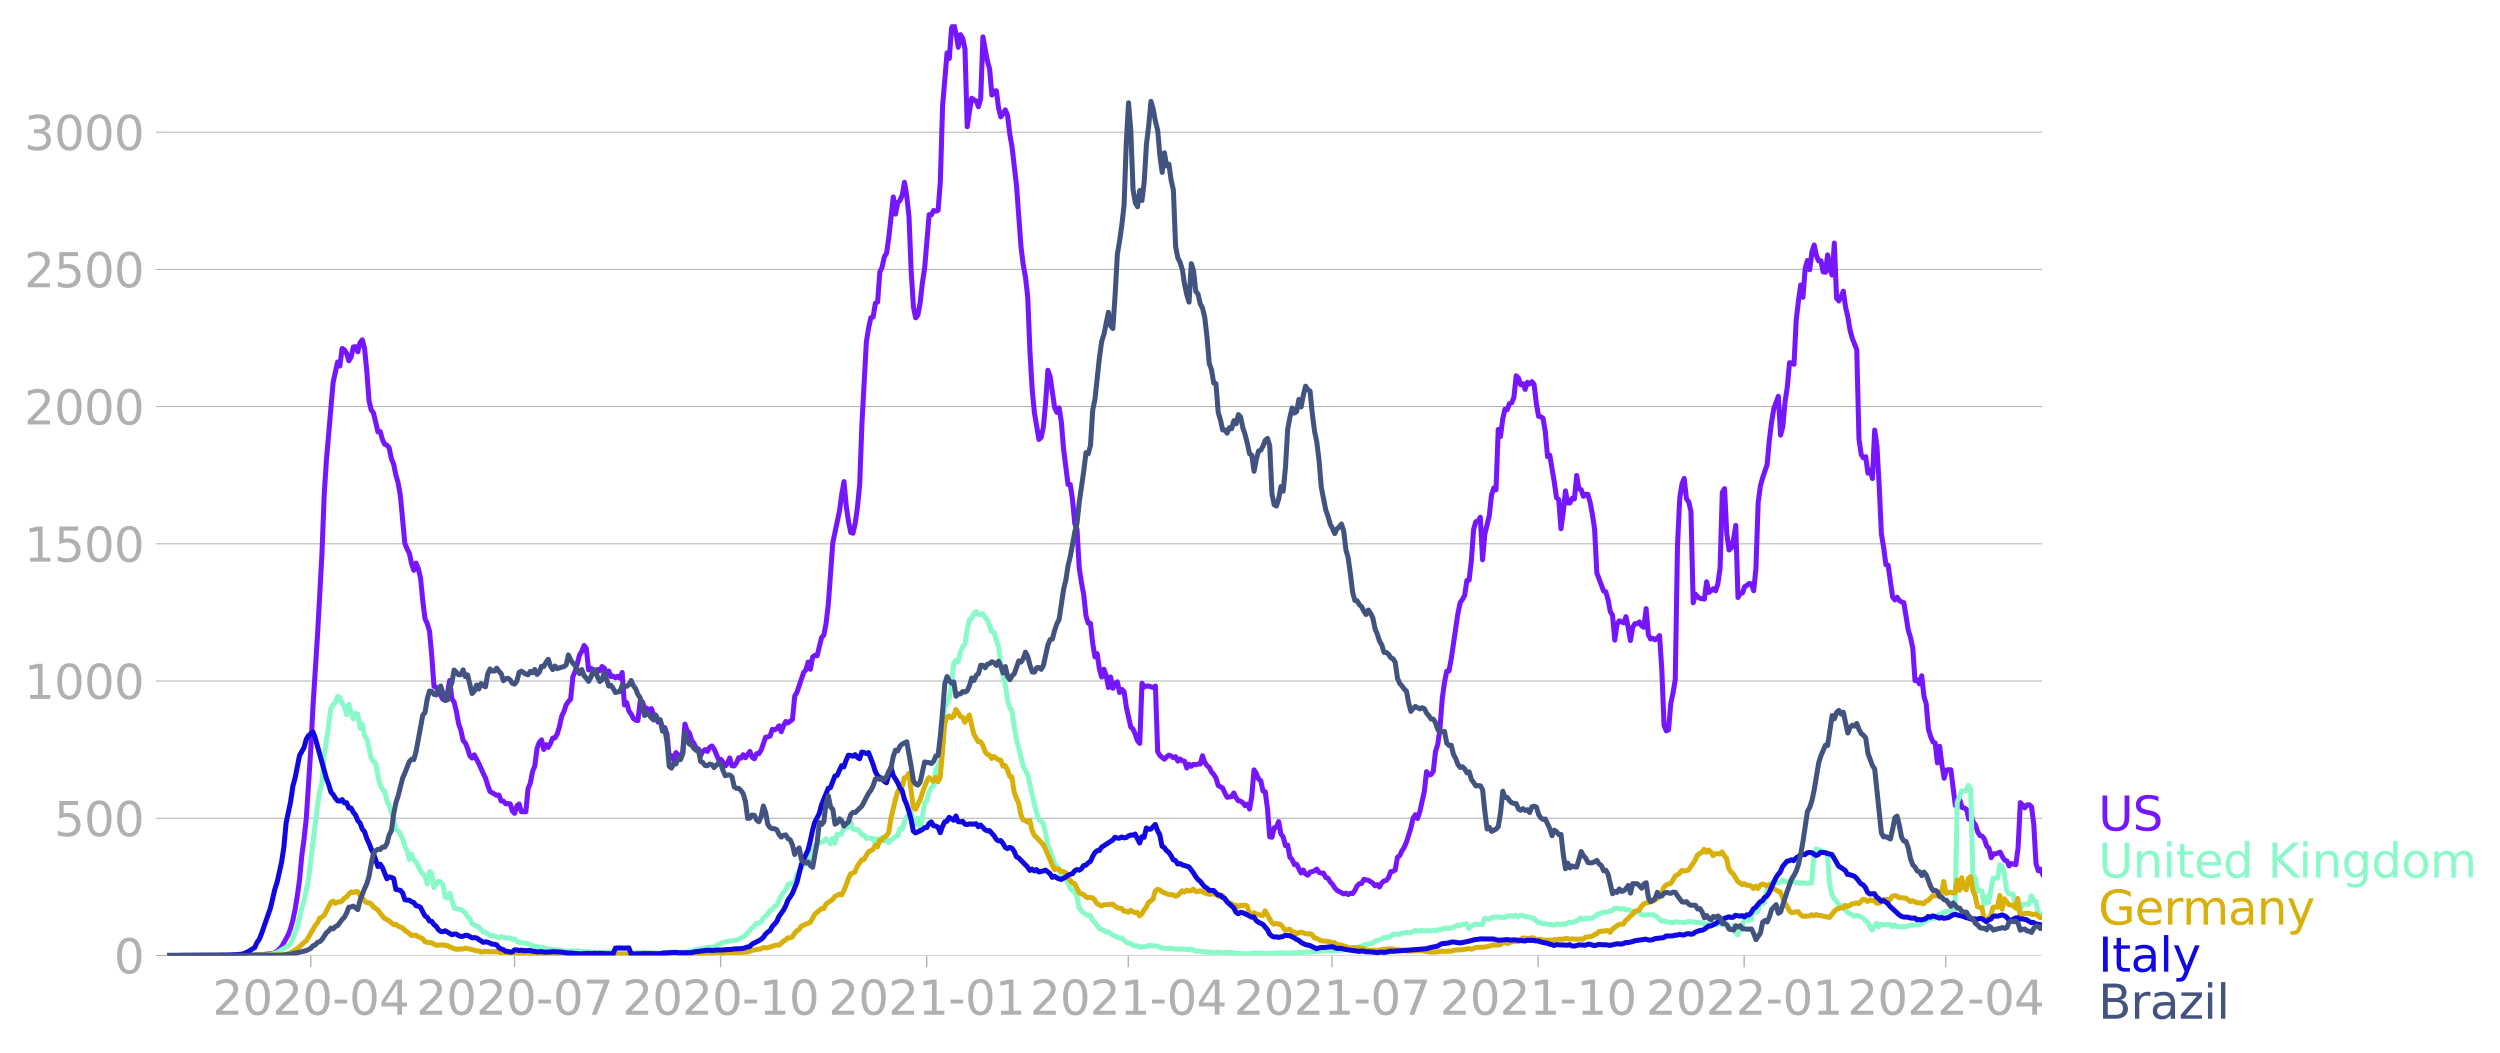 <svg xmlns:xlink="http://www.w3.org/1999/xlink" width="992.186" height="417.786" viewBox="0 0 744.14 313.34" xmlns="http://www.w3.org/2000/svg"><defs><style>*{stroke-linejoin:round;stroke-linecap:butt}</style></defs><g id="figure_1"><path d="M0 313.34h744.14V0H0v313.34z" style="fill:none" id="patch_1"/><g id="axes_1"><path d="M49.83 284.4h558V7.2h-558v277.2z" style="fill:none" id="patch_2"/><g id="matplotlib.axis_1"><g id="xtick_1"><g id="line2d_1"><defs><path id="m8c38b8376d" d="M0 0v3.5" style="stroke:#b0b0b0;stroke-width:.4"/></defs><use xlink:href="#m8c38b8376d" x="92.497" y="284.4" style="fill:#b0b0b0;stroke:#b0b0b0;stroke-width:.4"/></g><g style="fill:#b0b0b0" transform="matrix(.14 0 0 -.14 63.249 302.038)" id="text_1"><defs><path id="DejaVuSans-32" d="M1228 531h2203V0H469v531q359 372 979 998 621 627 780 809 303 340 423 576 121 236 121 464 0 372-261 606-261 235-680 235-297 0-627-103-329-103-704-313v638q381 153 712 231 332 78 607 78 725 0 1156-363 431-362 431-968 0-288-108-546-107-257-392-607-78-91-497-524-418-433-1181-1211z" transform="scale(.016)"/><path id="DejaVuSans-30" d="M2034 4250q-487 0-733-480-245-479-245-1442 0-959 245-1439 246-480 733-480 491 0 736 480 246 480 246 1439 0 963-246 1442-245 480-736 480zm0 500q785 0 1199-621 414-620 414-1801 0-1178-414-1799Q2819-91 2034-91q-784 0-1198 620-414 621-414 1799 0 1181 414 1801 414 621 1198 621z" transform="scale(.016)"/><path id="DejaVuSans-2d" d="M313 2009h1684v-512H313v512z" transform="scale(.016)"/><path id="DejaVuSans-34" d="M2419 4116 825 1625h1594v2491zm-166 550h794V1625h666v-525h-666V0h-628v1100H313v609l1940 2957z" transform="scale(.016)"/></defs><use xlink:href="#DejaVuSans-32"/><use xlink:href="#DejaVuSans-30" x="63.623"/><use xlink:href="#DejaVuSans-32" x="127.246"/><use xlink:href="#DejaVuSans-30" x="190.869"/><use xlink:href="#DejaVuSans-2d" x="254.492"/><use xlink:href="#DejaVuSans-30" x="290.576"/><use xlink:href="#DejaVuSans-34" x="354.199"/></g></g><g id="xtick_2"><use xlink:href="#m8c38b8376d" x="153.163" y="284.4" style="fill:#b0b0b0;stroke:#b0b0b0;stroke-width:.4" id="line2d_2"/><g style="fill:#b0b0b0" transform="matrix(.14 0 0 -.14 123.915 302.038)" id="text_2"><defs><path id="DejaVuSans-37" d="M525 4666h3000v-269L1831 0h-659l1594 4134H525v532z" transform="scale(.016)"/></defs><use xlink:href="#DejaVuSans-32"/><use xlink:href="#DejaVuSans-30" x="63.623"/><use xlink:href="#DejaVuSans-32" x="127.246"/><use xlink:href="#DejaVuSans-30" x="190.869"/><use xlink:href="#DejaVuSans-2d" x="254.492"/><use xlink:href="#DejaVuSans-30" x="290.576"/><use xlink:href="#DejaVuSans-37" x="354.199"/></g></g><g id="xtick_3"><use xlink:href="#m8c38b8376d" x="214.497" y="284.4" style="fill:#b0b0b0;stroke:#b0b0b0;stroke-width:.4" id="line2d_3"/><g style="fill:#b0b0b0" transform="matrix(.14 0 0 -.14 185.249 302.038)" id="text_3"><defs><path id="DejaVuSans-31" d="M794 531h1031v3560L703 3866v575l1116 225h631V531h1031V0H794v531z" transform="scale(.016)"/></defs><use xlink:href="#DejaVuSans-32"/><use xlink:href="#DejaVuSans-30" x="63.623"/><use xlink:href="#DejaVuSans-32" x="127.246"/><use xlink:href="#DejaVuSans-30" x="190.869"/><use xlink:href="#DejaVuSans-2d" x="254.492"/><use xlink:href="#DejaVuSans-31" x="290.576"/><use xlink:href="#DejaVuSans-30" x="354.199"/></g></g><g id="xtick_4"><use xlink:href="#m8c38b8376d" x="275.83" y="284.4" style="fill:#b0b0b0;stroke:#b0b0b0;stroke-width:.4" id="line2d_4"/><g style="fill:#b0b0b0" transform="matrix(.14 0 0 -.14 246.582 302.038)" id="text_4"><use xlink:href="#DejaVuSans-32"/><use xlink:href="#DejaVuSans-30" x="63.623"/><use xlink:href="#DejaVuSans-32" x="127.246"/><use xlink:href="#DejaVuSans-31" x="190.869"/><use xlink:href="#DejaVuSans-2d" x="254.492"/><use xlink:href="#DejaVuSans-30" x="290.576"/><use xlink:href="#DejaVuSans-31" x="354.199"/></g></g><g id="xtick_5"><use xlink:href="#m8c38b8376d" x="335.83" y="284.4" style="fill:#b0b0b0;stroke:#b0b0b0;stroke-width:.4" id="line2d_5"/><g style="fill:#b0b0b0" transform="matrix(.14 0 0 -.14 306.582 302.038)" id="text_5"><use xlink:href="#DejaVuSans-32"/><use xlink:href="#DejaVuSans-30" x="63.623"/><use xlink:href="#DejaVuSans-32" x="127.246"/><use xlink:href="#DejaVuSans-31" x="190.869"/><use xlink:href="#DejaVuSans-2d" x="254.492"/><use xlink:href="#DejaVuSans-30" x="290.576"/><use xlink:href="#DejaVuSans-34" x="354.199"/></g></g><g id="xtick_6"><use xlink:href="#m8c38b8376d" x="396.497" y="284.4" style="fill:#b0b0b0;stroke:#b0b0b0;stroke-width:.4" id="line2d_6"/><g style="fill:#b0b0b0" transform="matrix(.14 0 0 -.14 367.249 302.038)" id="text_6"><use xlink:href="#DejaVuSans-32"/><use xlink:href="#DejaVuSans-30" x="63.623"/><use xlink:href="#DejaVuSans-32" x="127.246"/><use xlink:href="#DejaVuSans-31" x="190.869"/><use xlink:href="#DejaVuSans-2d" x="254.492"/><use xlink:href="#DejaVuSans-30" x="290.576"/><use xlink:href="#DejaVuSans-37" x="354.199"/></g></g><g id="xtick_7"><use xlink:href="#m8c38b8376d" x="457.83" y="284.4" style="fill:#b0b0b0;stroke:#b0b0b0;stroke-width:.4" id="line2d_7"/><g style="fill:#b0b0b0" transform="matrix(.14 0 0 -.14 428.582 302.038)" id="text_7"><use xlink:href="#DejaVuSans-32"/><use xlink:href="#DejaVuSans-30" x="63.623"/><use xlink:href="#DejaVuSans-32" x="127.246"/><use xlink:href="#DejaVuSans-31" x="190.869"/><use xlink:href="#DejaVuSans-2d" x="254.492"/><use xlink:href="#DejaVuSans-31" x="290.576"/><use xlink:href="#DejaVuSans-30" x="354.199"/></g></g><g id="xtick_8"><use xlink:href="#m8c38b8376d" x="519.163" y="284.4" style="fill:#b0b0b0;stroke:#b0b0b0;stroke-width:.4" id="line2d_8"/><g style="fill:#b0b0b0" transform="matrix(.14 0 0 -.14 489.915 302.038)" id="text_8"><use xlink:href="#DejaVuSans-32"/><use xlink:href="#DejaVuSans-30" x="63.623"/><use xlink:href="#DejaVuSans-32" x="127.246"/><use xlink:href="#DejaVuSans-32" x="190.869"/><use xlink:href="#DejaVuSans-2d" x="254.492"/><use xlink:href="#DejaVuSans-30" x="290.576"/><use xlink:href="#DejaVuSans-31" x="354.199"/></g></g><g id="xtick_9"><use xlink:href="#m8c38b8376d" x="579.163" y="284.4" style="fill:#b0b0b0;stroke:#b0b0b0;stroke-width:.4" id="line2d_9"/><g style="fill:#b0b0b0" transform="matrix(.14 0 0 -.14 549.915 302.038)" id="text_9"><use xlink:href="#DejaVuSans-32"/><use xlink:href="#DejaVuSans-30" x="63.623"/><use xlink:href="#DejaVuSans-32" x="127.246"/><use xlink:href="#DejaVuSans-32" x="190.869"/><use xlink:href="#DejaVuSans-2d" x="254.492"/><use xlink:href="#DejaVuSans-30" x="290.576"/><use xlink:href="#DejaVuSans-34" x="354.199"/></g></g></g><g id="matplotlib.axis_2"><g id="ytick_1"><path d="M49.83 284.4h558" clip-path="url(#p2f8b27cb09)" style="fill:none;stroke:#b0b0b0;stroke-width:.3;stroke-linecap:square" id="line2d_10"/><g id="line2d_11"><defs><path id="maeb8457301" d="M0 0h-3.5" style="stroke:#b0b0b0;stroke-width:.3"/></defs><use xlink:href="#maeb8457301" x="49.83" y="284.4" style="fill:#b0b0b0;stroke:#b0b0b0;stroke-width:.3"/></g><use xlink:href="#DejaVuSans-30" style="fill:#b0b0b0" transform="matrix(.14 0 0 -.14 33.922 289.719)" id="text_10"/></g><g id="ytick_2"><path d="M49.83 243.556h558" clip-path="url(#p2f8b27cb09)" style="fill:none;stroke:#b0b0b0;stroke-width:.3;stroke-linecap:square" id="line2d_12"/><use xlink:href="#maeb8457301" x="49.83" y="243.556" style="fill:#b0b0b0;stroke:#b0b0b0;stroke-width:.3" id="line2d_13"/><g style="fill:#b0b0b0" transform="matrix(.14 0 0 -.14 16.108 248.875)" id="text_11"><defs><path id="DejaVuSans-35" d="M691 4666h2478v-532H1269V2991q137 47 274 70 138 23 276 23 781 0 1237-428 457-428 457-1159 0-753-469-1171Q2575-91 1722-91q-294 0-599 50Q819 9 494 109v635q281-153 581-228t634-75q541 0 856 284 316 284 316 772 0 487-316 771-315 285-856 285-253 0-505-56-251-56-513-175v2344z" transform="scale(.016)"/></defs><use xlink:href="#DejaVuSans-35"/><use xlink:href="#DejaVuSans-30" x="63.623"/><use xlink:href="#DejaVuSans-30" x="127.246"/></g></g><g id="ytick_3"><path d="M49.83 202.713h558" clip-path="url(#p2f8b27cb09)" style="fill:none;stroke:#b0b0b0;stroke-width:.3;stroke-linecap:square" id="line2d_14"/><use xlink:href="#maeb8457301" x="49.83" y="202.713" style="fill:#b0b0b0;stroke:#b0b0b0;stroke-width:.3" id="line2d_15"/><g style="fill:#b0b0b0" transform="matrix(.14 0 0 -.14 7.2 208.032)" id="text_12"><use xlink:href="#DejaVuSans-31"/><use xlink:href="#DejaVuSans-30" x="63.623"/><use xlink:href="#DejaVuSans-30" x="127.246"/><use xlink:href="#DejaVuSans-30" x="190.869"/></g></g><g id="ytick_4"><path d="M49.83 161.87h558" clip-path="url(#p2f8b27cb09)" style="fill:none;stroke:#b0b0b0;stroke-width:.3;stroke-linecap:square" id="line2d_16"/><use xlink:href="#maeb8457301" x="49.83" y="161.869" style="fill:#b0b0b0;stroke:#b0b0b0;stroke-width:.3" id="line2d_17"/><g style="fill:#b0b0b0" transform="matrix(.14 0 0 -.14 7.2 167.188)" id="text_13"><use xlink:href="#DejaVuSans-31"/><use xlink:href="#DejaVuSans-35" x="63.623"/><use xlink:href="#DejaVuSans-30" x="127.246"/><use xlink:href="#DejaVuSans-30" x="190.869"/></g></g><g id="ytick_5"><path d="M49.83 121.025h558" clip-path="url(#p2f8b27cb09)" style="fill:none;stroke:#b0b0b0;stroke-width:.3;stroke-linecap:square" id="line2d_18"/><use xlink:href="#maeb8457301" x="49.83" y="121.025" style="fill:#b0b0b0;stroke:#b0b0b0;stroke-width:.3" id="line2d_19"/><g style="fill:#b0b0b0" transform="matrix(.14 0 0 -.14 7.2 126.344)" id="text_14"><use xlink:href="#DejaVuSans-32"/><use xlink:href="#DejaVuSans-30" x="63.623"/><use xlink:href="#DejaVuSans-30" x="127.246"/><use xlink:href="#DejaVuSans-30" x="190.869"/></g></g><g id="ytick_6"><path d="M49.83 80.182h558" clip-path="url(#p2f8b27cb09)" style="fill:none;stroke:#b0b0b0;stroke-width:.3;stroke-linecap:square" id="line2d_20"/><use xlink:href="#maeb8457301" x="49.83" y="80.182" style="fill:#b0b0b0;stroke:#b0b0b0;stroke-width:.3" id="line2d_21"/><g style="fill:#b0b0b0" transform="matrix(.14 0 0 -.14 7.2 85.5)" id="text_15"><use xlink:href="#DejaVuSans-32"/><use xlink:href="#DejaVuSans-35" x="63.623"/><use xlink:href="#DejaVuSans-30" x="127.246"/><use xlink:href="#DejaVuSans-30" x="190.869"/></g></g><g id="ytick_7"><path d="M49.83 39.338h558" clip-path="url(#p2f8b27cb09)" style="fill:none;stroke:#b0b0b0;stroke-width:.3;stroke-linecap:square" id="line2d_22"/><use xlink:href="#maeb8457301" x="49.83" y="39.338" style="fill:#b0b0b0;stroke:#b0b0b0;stroke-width:.3" id="line2d_23"/><g style="fill:#b0b0b0" transform="matrix(.14 0 0 -.14 7.2 44.657)" id="text_16"><defs><path id="DejaVuSans-33" d="M2597 2516q453-97 707-404 255-306 255-756 0-690-475-1069Q2609-91 1734-91q-293 0-604 58T488 141v609q262-153 574-231 313-78 654-78 593 0 904 234t311 681q0 413-289 645-289 233-804 233h-544v519h569q465 0 712 186t247 536q0 359-255 551-254 193-729 193-260 0-557-57-297-56-653-174v562q360 100 674 150t592 50q719 0 1137-327 419-326 419-882 0-388-222-655t-631-370z" transform="scale(.016)"/></defs><use xlink:href="#DejaVuSans-33"/><use xlink:href="#DejaVuSans-30" x="63.623"/><use xlink:href="#DejaVuSans-30" x="127.246"/><use xlink:href="#DejaVuSans-30" x="190.869"/></g></g></g><path d="m49.83 284.4 23.333-.082 3.334-.151 1.333-.012 1.333-.117 2-.21 1.334-.665 1.333-1.365 2-3.618.667-1.867.666-2.404.667-3.186.667-4.026.666-4.854.667-7.119.667-4.983.666-6.068 1.334-20.48.666-13 1.334-20.865 1.333-24.46.667-17.47.666-10.479 2-23.14 1.334-6.022.666 1.202.667-5.228.667.362.666 1.073.667 2.218.667-1.062.666-3.034.667-.105.667 1.528.666-2.695.667-.864.667 2.474.666 6.698.667 8.928.667 2.777.666.875 1.334 5.648.666-.105.667 2.37.667 1.423.666.268.667.817.667 3.221.666 1.599.667 3.232.667 2.37.666 3.768 1.334 14.226.666 1.657.667 1.237.667 3.139.666 1.984.667-2.16.667 1.681.666 2.708.667 6.826.667 5.38.666 1.435.667 2.206.667 7.27.666 9.196.667.28 2 3.594.667.233.666-2.065.667-3.781.667 5.461.666.98.667 2.766.667 3.665.666 1.925.667 3.058.667.735.666 1.622.667 2.194.667.676.666-.956 1.334 2.567 1.333 2.987.667 1.354.666 2.194.667 1.809 2 1.132.667-.082.666 1.774.667.046.667.794.666-.082.667.094.667 2.17.666.642.667-2.217.667-.549.666 2.276 1.334.035.666-6.874.667-1.645.667-3.466.666-1.645.667-5.24.667-1.774.666-.758.667 2.859.667-1.424.666.805.667-1.19.667-1.587.666-.058.667-1.132.667-2.218.666-3.057.667-1.435.667-2.008.666-.98.667-.677.667-6.745.666-1.505 1.334-4.936.666-1.086.667-1.727.667.876.666 6.395.667-.479.667.362.666 1.307.667-1.284.667.385.666-1.295.667.467.667 2.019.666-1.144.667 1.669.667-.164.666.514.667-.467.667.583.666-1.692.667 9.651.667-.7.666 2.486.667.933.667 1.284.666.537.667.128.667-5.531.666-.094.667 1.984.667-.012.666.724.667-.654.667 1.798 1.333 2.228.667-.28.666 1.868.667.058.667 1.902.666 7.025.667-.583.667 1.33.666-2.24.667.735.667.501.666-1.178.667-8.53.667 1.936.666.7.667 2.171.667.91.666 1.506.667.128.667 1.996.666-1.296.667-.478.667.548.666-1.19.667-.443.667.875 1.333 3.174.667-.07.666.875.667 1.109.667-.794.666-1.587.667 2.322.667.047.666-.922.667-1.54.667.163.666-1.038.667.91 1.333-1.89.667 1.715.667.467.666-1.518.667.012.667-1.038 1.333-3.851.667-.105.666-.257.667-1.996.667.152.666-.385.667-.817.667 1.739.666-1.762.667-1.272.667.408 1.333-1.027.667-6.908.666-1.167 2-5.928.667-.724.667-2.357.666 2.159.667-3.664.667-.467.666.116 1.334-5.45.666-.711.667-3.466.667-5.718 1.333-18.321 2-9.453.667-5.018.666-3.71.667 7.281.667 4.54.666 3.337.667.21.667-2.882.666-4.855.667-6.803.667-18.041 1.333-24.46.667-4.154.666-2.93.667-.244.667-4.096.666-.339.667-8.915.667-1.46.666-3.092.667-1.073.667-4.738 1.333-12.008.667 5.111.666-3.454.667-.607.667-1.657.666-3.746.667 4.015.667 6.138.666 16.536.667 10.479.667 3.174.666-.863.667-3.711.667-5.929.666-4.306 1.334-15.917.666.07.667-1.295.667.198.666-.268.667-8.53.667-22.477 1.333-15.847.667 1.692.666-9.067.667-1.167.667 2.812.666 4.073.667-3.77.667 1.156.666 3.15.667 23.107.667-4.645.666-3.84.667.48.667.314.666 1.716.667-2.334.667-18.426 1.333 7.188.667 2.392.666 7.726.667-1.214.667-.047.666 5.193.667 2.544.667-.91.666-1.167.667 1.622.667 5.602.666 3.839 1.334 11.494 1.333 18.193.667 5.415.666 3.63.667 5.857.667 16.396.666 11.32.667 6.873 1.333 7.866.667-.63.667-3.023.666-7.457.667-9.487.667 1.902 1.333 9.195.667 1.436.666-1.33.667 4.142.667 8.11 1.333 10.562h.667l.666 4.516.667 7.083.667 1.774.666 11.518.667 4.341.667 3.57.666 6.29.667 2.183.667.047.666 5.928.667 4.05.667-.946.666 4.586.667 2.37.667-2.323.666 1.797.667 3.64.667-3.127.666 3.35.667-1.506.667-.408.666 3.186.667-.91.667.594.666 4.587 1.334 5.998.666.618.667 1.517.667 1.96.666.771.667-17.901.667 1.12.666-.268.667-.024 1.333.444.667-.432.667 19.523.666 1.156 1.334 1.097.666-.712.667-.514.667.269.666.525.667-.327.667 1.319.666-.642.667.548.667.14.666 2.008.667-1.109.667.607.666-.607.667.152.667-.222.666-.012.667-2.45.667 1.902.666 1.027.667.548.667 1.319.666.758.667 1.016.667 2.275 1.333.759.667 1.517.666 1.225 1.334-.198.666-1.074.667 1.412.667.91.666.105.667.479.667.863.666-.478.667 1.494.667-3.805.666-7.853.667 1.015.667 1.68.666.537.667 3.058.667.198.666 5.018.667 8.414.667.116.666-2.8.667-.175.667-1.68.666 3.652.667.91.667 2.58.666-.141.667 3.594.667.677.666 1.54.667-.105 1.333 2.58.667-.852.667 1.155.666.373.667-.875 1.333-.408.667-.537.667.968.666.234.667-.012.667 1.319.666.198.667 1.109.667.688.666 1.05.667.747 2 1.097.667-.245.666.432.667-.373.667.07.666-.922.667-1.33.667-.677.666-.059.667-1.213 1.333.256 1.334.829.666.828.667-.385.667.736.666-1.214.667-.584.667-.14.666-.793.667-1.832.667-.129.666-.373.667-3.781.667-.478.666-1.436.667-1.015.667-1.54 1.333-4.237.667-2.964.666-1.015.667 1.132.667-2.065 1.333-5.94.667-5.94.666.98.667-.128.667-.946.666-5.881.667-2.124.667-4.773.666-8.81.667-4.82.667-3.384.666-.058.667-3.536 2-13.607.667-3.186.666-.98.667-1.202.667-4.446.666-.129.667-5.788.667-9.265.666-2.323.667-.14.667-1.19.666 12.662.667-7.586 1.333-5.566.667-6.127.667-2.065.666.525.667-17.971.667 2.1.666-5.228.667-2.894.667.152.666-1.809.667-.245.667-1.657.666-6.395.667.654.667 2.007.666-.315.667 1.703.667-2.1.666.49.667-.677.667.794.666 5.706.667 3.804.667.117.666.502.667 3.98.667 7.41.666-.42 1.334 7.958.666 4.645.667.606.667 8.67.666-4.935.667-6.337.667 3.594.666.012.667-1.4.667.175.666-6.967.667 3.956.667.268.666 1.996.667-.665.667.07.666 2.38.667 3.536.667 4.365.666 13.105 2 5.356.667.28.667 2.299.666 3.57.667 1.063.667 7.433.666-4.68.667-1.061 1.333.595.667-1.832.667 3.267.666 3.84.667-3.91.667-1.132.666.047.667-.548.667 1.167.666.42.667-5.555.667 7.772.666 1.295.667-.21.667.42.666-.49.667-.747.667 10.211.666 16.536.667 1.61.667-.326.666-7.784.667-3.14.667-4.037.666-39.945.667-14.062.667-4.19.666-1.645.667 6.069.667.875.666 2.836.667 27.236.667-2.59.666.84.667.397 1.333.245.667-5.146.667 3.162 1.333-1.12.667.642.666-2.008.667-4.726.667-22.604.666-1.085.667 13.432.667 4.83.666-.583.667-2.509.667-4.224.666 21.46.667-1.225.667-.14.666-1.879.667-.373.667-.56.666.14.667 2.03.667-6.593.666-19.652.667-4.948.667-2.439 1.333-3.909.667-7.352.666-5.38.667-3.99 1.333-3.606.667 11.54.667-2.508.666-7.352.667-4.434.667-7.247.666.093.667.374.667-13.292.666-5.648.667-4.656.667 3.652.666-8.647.667-2.322.667 2.777.666-5.345.667-2.03.667 3.162.666 1.576.667-.047.667 3.28.666.163.667-5.182.667 4.365.666 1.634.667-9.523.667 16.42.666.828.667-1.342.667-1.599.666 4.738.667 2.847.667 3.991.666 2.463 1.334 3.372.666 26.665.667 4.54.667 1.05.666-.397.667 4.901.667-.91.666 2.51.667-14.401.667 4.633.666 11.681.667 14.634.667 3.932.666 5.182.667.14 1.333 9.499.667.828.667-.793.666 1.015.667.385.667.222 1.333 8.204.667 2.182.666 3.069.667 9.744.667-.245.666 1.225.667-2.415.667 6.103.666 2.287.667 7.55.667 2.194.666 1.552.667.315.667 5.917.666-4.913.667 5.473.667 4.026.666-2.45.667-.106.667.024 1.333 10.607.667.502.666-2.077.667 2.194.667.163.666.385.667 2.918.667-1.179.666 2.066.667.828.667 2.124.666 1.062.667.163.667.922.666 2.03.667.654.667 2.801.666-1.132h.667l1.333-.525.667 1.354.667 1.062.666.186.667 1.506.667-.712 1.333.362.667-4.96.666-13.513.667.688.667.852.666-.852.667-.07.667.607.666 5.146.667 11.786.667 2.101.666-.455.667 1.552h0" clip-path="url(#p2f8b27cb09)" style="fill:none;stroke:#7516fd;stroke-width:1.5;stroke-linecap:square" id="line2d_24"/><path d="m49.83 284.4 30-.105 2.667-.782 3.333-1.984.667-.618.666-1.529 1.334-3.396 1.333-5.73.667-2.065 1.333-6.477 2.667-21.834.666-4.55.667-2.253.667-8.215.666-4.178 1.334-9.896.666-1.027.667-.642.667-1.832.666.35.667 1.74.667.921.666 2.439.667-3.093.667 2.603.666 1.774.667-1.716.667.304.666 4.166.667-1.214.667 3.42.666.816 1.334 5.893.666 1.015.667.56.667 3.723.666 2.684.667 1.284.667.572.666 2.847.667 1.424.667 2.065.666 1.389.667 3.64.667.433.666 1.003.667 1.296.667 2.333.666 1.214.667 2.672.667-1.587.666 1.75.667.491 1.333 2.73.667.934.667.689.666 2.229.667-3.641.667.49.666 4.306.667-1.097.667-.805.666.21.667.77.667 3.723.666.21.667-1.377.667 1.96.666 2.474 1.334.315.666.07.667.455.667.63.666 1.05.667.643.667 1.482 1.333.735.667.21.666.875.667.63.667.105 1.333.969.667-.059.666.176 1.334.571.666-.373.667.082.667.361 1.333-.07.667.467.666-.117.667.677.667.327 2.666.35.667.467 1.333.292 1.334.291 1.333.129.667.361 2.666.246h.667l1.333.326.667.175 2-.105 1.333.129.667-.199 2 .269 2 .093.667.233.666-.21 2 .21.667-.198.667.058 1.333-.07 2 .012.667.175 1.333.047 1.333.245.667-.175 3.333-.14.667-.082 4 .35 2.667-.023.666-.339 3.334.07.666-.07.667.059 2-.467 1.333-.362 1.334-.14 2-.502 1.333-.081.667-.024 1.333-.805.667-.222.666-.373 2-.42 2-.245.667-.245 2-1.109 2-2.275.667-.572.666-.805.667-.024.667-.35.666-1.143 1.334-1.226.666-1.027.667-.28.667-.98.666-.257 1.334-2.859.666-1.062.667-.583.667-1.774.666-.128 1.334-.747.666-2.124 1.334-2.089.666-1.015.667.07.667-.689.666-1.575.667-1.214.667-2.159.666-.245.667-.571 1.333-.362.667-.782 1.333 1.494.667-1.576.667 1.424.666-2.696.667.082.667-.105.666-1.937.667.046.667-.105.666-1.622.667 2.148 1.333.105.667.548.667.98.666.187.667.957.667-.187.666.164.667.046.667 1.342.666-1.19.667.933.667-1.435.666 1.015.667-.513.667 1.085.666-.922.667-.186.667-.759.666-.175.667-2.159.667.21.666-2.159.667-1.563.667-.502.666-.957.667 3.77.667-.21.666-1.658.667 2.719.667-2.742.666-4.551.667-.502.667-2.743.666-1.26.667-.583.667-4.89.666-.747.667-2.345.667-8.344.666-6.897 1.334-2.742.666-4.283.667-6.115.667-1.015.666.502.667-3.046.667-1.33.666-.852.667-4.295.667-2.999.666-.502.667-1.342.667-.607.666.817.667.094.667-.28.666 1.167.667.665 1.333 3.5.667.246 1.333 4.352.667 4.715.667 3.77.666 2.73.667 4.376.667 2.51.666.863.667 4.644.667 3.734 2 8.157 1.333 2.521 2 8.647.667 2.638.666 2.042.667.502.667.641.666 2.93.667 3.465.667 1.53 1.333 3.99 1.333 1.716.667 2.392.667-.525.666.957.667 1.283.667 1.54.666.724.667.455.667 1.307.666 3.466 1.334 1.412 1.333.782.667.012.666 1.412.667.572 1.333 1.89 1.334.513.666.537.667-.023 1.333.875 2 .934.667-.059 1.333 1.307 1.334.362.666.56.667.129.667-.059.666.409 2-.14.667-.35.667.035.666.151.667-.035.667.082 1.333.56 2 .117.667-.117 1.333.339.667-.082 1.333.035.667-.012.666.187 1.334-.163 1.333.583 1.333.035 2 .292 1.334.035.666.14.667-.047.667-.163.666.186 2-.035 1.334-.023 1.333.245 3.333.175 2-.198 2.667-.024.667.176 5.333-.269.667.129 2-.106 6-.303 1.333-.14 2.667-.222 2 .094.666-.105 1.334.011 1.333-.233 1.333-.385.667-.035 1.333-.315.667.035 1.333-.35.667-.362 1.333-.374.667-.023.667-.152.666-.606 1.334-.467.666-.175.667-.479 1.333.059.667-.339.667-.63 1.333-.128.667.198.666-.432 1.334-.221 1.333.081 1.333-.677.667.234 1.333-.222.667.152 1.333-.129.667.105.667-.163.666.117.667-.28.667-.035 1.333-.397.667-.105.666.117.667-.164.667-.046 1.333-.782.667.163.666-.35 1.334-.222.666 1.436.667-.666.667-.431.666-.234.667.164.667-.082.666.035.667-1.855 1.333.303 1.334-.724.666.14.667-.186.667.268.666-.105.667.093.667-.396 1.333-.164.667.129.666-.199.667.385.667-.42.666.012.667.408.667-.023.666.117.667.315.667.093 1.333 1.284.667.058.666.245h.667l2.667.444.666-.385 1.334.198.666-.21.667.14.667-.42.666-.222.667.105 1.333-.42 1.334-.957.666.49.667-.42.667.152.666-.175.667.058 2-1.377.667-.07.666-.362 1.334-.058.666-.338.667-.094.667-.618.666-.07 1.334.268.666-.163.667.338.667.012.666.233.667.56 1.333-.046.667.116.667.572.666.175.667-.011.667-.164 1.333.117.667.023 2 1.786.666-.012 1.334.338 1.333.176.667-.28 2.666.245.667-.117.667-.234.666.129.667-.07.667.28 1.333-.035.667.07.666.35h1.334l1.333.198.667.059.666-.059.667-.256.667.268.666-.047.667-.315.667 1.354.666.513.667-1.155.667 1.786.666.968.667-2.17.667-.759.666-1.692.667-.817.667 1.167.666-.362.667-3.326.667 1.202.666-.303.667-1.879 1.333-.677.667-3.839.667-.7.666-1.214.667-.548.667.327.666.105.667-.199.667-.688.666.49.667.035 1.333-.257.667.128.667.432.666-.046.667.175.667-.105 1.333.128 1.333-.117.667-7.923.667-2.206 1.333.443.667.409 1.333.257.667 9.405.666 2.941.667 1.354.667.7.666 1.097.667.268.667.129 1.333 1.902 1.333.712.667.455.667-.257.666.058 1.334.759.666.7.667.455.667 1.494.666.863.667-1.237.667-.746.666 1.05.667-.794.667.14 2-.035.666.642.667-.56.667.584 2-.047.666.035.667-.14.667-.35.666.058.667-.152h1.333l2.667-1.4.667-.525h1.333l1.333-1.237.667-.198.667-.386.666-.221 2 .093.667-.793.667-31.905.666-1.482.667-1.82h1.333l.667-1.611.667.98.666 26.712.667-.35.667 4.05h1.333l.667 4.06.666-2.275.667 1.68 1.333-7.235 1.334-.012.666-3.98.667.374.667 2.45.666 4.657.667 1.202 1.333.012.667 3.98.667.524.666.875.667-2.217.667-.14h1.333l.667-2.474.666 1.412.667.245.667 2.941.666.969.667-.012h0" clip-path="url(#p2f8b27cb09)" style="fill:none;stroke:#89f9c9;stroke-width:1.5;stroke-linecap:square" id="line2d_25"/><path d="m49.83 284.4 30.667-.093 1.333-.024 2-.058 2-.327 2-1.097 1.333-.992 1.334-1.307.666-.408 2.667-4.61.667-.805.666-1.4.667-.304.667-.525 2-3.874.666-.35.667.642.667-.397.666.035.667-.362.667-.805.666-.385.667-.829.667-.641.666.186.667-.28.667.047.666 1.167 1.334 1.575.666.514h.667l.667.361.666.922 1.334.887.666.992 1.334 1.552.666.28.667.432 1.333 1.12.667-.105.667.56 1.333.514.667.747.666.397 1.334 1.073 1.333-.07.667.514.666.21.667.373.667.864.666.175 1.334.151 1.333.736 2-.164.667.234.666-.012.667.397.667.21.666.373 1.334.152.666-.128.667.058.667-.304 2 .456 1.333.361.667.024.666.326.667-.14 4 .07 1.333.28.667-.058 1.333.012 2 .046 4.667.234h1.333l2.667.082 1.333.163 4.667.082 2-.129 4.667.129 2-.199 2-.081.666-.094 2.667.222.667-.07 1.333.082 8 .081.667.07 3.333-.163 6.667.14 6.666-.198 1.334-.28 3.333-.164 1.333.163.667-.116h2l2.667-.024 1.333-.116.667-.012 1.333-.513 2-.35.667-.07.666-.397 1.334.081 1.333-.478 1.333-.362.667.059.667-.537.666-.689.667-.326.667-.63h.666l.667-.292.667-1.039.666-.77.667-.339.667-1.038 2.666-1.144 1.334-2.415 2-1.68.666.01.667-1.318 2-1.424.667-.886 1.333-.689.667.21.666-1.225.667-1.61.667-1.938.666-1.458.667-.234.667-.408.666-1.622 1.334-1.95.666-.07 1.334-2.345.666-.257.667-.408.667-1.202.666.455.667-1.937.667-.152.666-.77.667-.478.667-.899.666-4.224 1.334-5.52.666-2.404.667-1.027.667-.443.666-2.696.667-.117.667-1.213 1.333 10.07.667.619 1.333-2.836 1.333-3.839.667-1.645.667-1.12 1.333 1.05.667-1.074.666 1.284.667-1.237.667-7.41.666-8.718.667-1.785.667-.479.666.619.667-.479.667-2.03.666.875.667 1.202.667.233.666 1.506 1.334-2.17 1.333 5.659 1.333 2.299.667-.035.667 1.004.666 1.937.667.84.667.233.666.992.667-.583 1.333.98.667.082.667 1.808.666-.186.667 1.225.667 1.96.666.199.667 4.434.667 1.89.666 1.401.667 3.49.667 1.61.666.152.667.49.667-.549.666 2.953.667 1.54.667.56 2 2.194.666 1.319 2 4.68.667 1.411.667-.14.666.024.667.665.667.046.666.304.667 1.517 1.333 1.517.667.303 1.333 2.58.667.443.667.14.666.712.667.303.667-.152.666.199.667.595.667 1.097 1.333.677.667-.339 2.666-.175 1.334 1.085 1.333.187.667.817.666-.012.667.315.667-.571.666.431.667.257.667-.082.666 1.05.667-.571.667-1.225.666-.747.667-1.47.667-.42.666-.573.667-2.38.667-.514.666.152.667.572 2 .828.667-.035.666.129.667.397.667-.21 1.333-1.4.667.373.666-.549.667.222.667-.059.666-.478.667.63.667.117.666-.28 1.334.653 1.333.42.667-.07.666-.198 1.334.724.666.198.667-.327.667 1.097 1.333 1.365.667-.116.666.723.667-.186.667.478.666-.42.667.082.667-.129.666.245.667 2.194.667.164.666-.374.667.397.667.082.666.303.667.082.667-1.4 1.333 2.263.667 1.237.666.479.667-.21 1.333.315 1.334 1.68 1.333-.268.667.653.666.14.667.549.667-.35.666-.129.667.129.667.35 1.333.023.667.187.666 1.003.667.14 1.333.7 2.667.292.667.35.666-.081.667.607 1.333.093.667.303.667.094.666.373.667.233.667-.221 2 .058.666.233.667-.011.667.362.666.151 1.334.047.666-.093.667.105 2.667-.385 2-.094.666.245 2.667.187.667.222 2-.035 2.666-.082 2.667.443 1.333-.011 2-.257.667.07 1.333-.07h.667l1.333-.362 2-.058 2-.385.667.187.667-.14.666-.362 2.667-.094 2-.455.667-.245.666.152 1.334-.152.666-.56.667-.21.667.408.666-.21.667-.35.667-.011.666-.152.667.14 1.333-1.074 1.334.129.666.035.667-.234.667.047.666.56 1.334-.14.666.222 2.667.047.667-.152.666.011.667-.175 1.333.024.667-.187.667-.047.666.245.667-.116.667.081 2-.035.666.059.667-.595 2-.28.667-.467.666-.257.667-.688 2.667-.292.666.548.667-.933 2-1.447 1.333-.164.667-1.027.667-.49.666-.817.667-.431.667-1.004 1.333-.327.667-1.12.666-.677.667-.338.667-.117 2-.688 1.333-.992.667-1.016.666-1.82.667-.642.667-.338.666-.129.667-.922.667-1.295 1.333-.817.667-.875.666.117 1.334-.222 2-2.94.666-1.541 1.334-.852.666-.864.667.864.667-.665.666.548.667 1.12.667-.56.666-.035.667.129.667-.665.666 1.131.667.782.667 3 .666 1.073.667.584 1.333 2.17 1.334 1.039.666-.315.667.49.667.011.666.187.667.794.667-.7.666.688.667-.98.667-.362.666.187.667.396.667-.443.666 1.482.667-.257 1.333.735.667.257 1.333 3.198.667.957.667 1.353.666.654 2-.304.667.852.667.537 2-.093.666-.385.667.303.667-.35.666.28h.667l1.333.327 1.334.268 1.333-1.75.667-.654 1.333-.502.667.082.666-.77.667.292.667-.269.666-.443 1.334-.315.666.233 1.334-1.342.666.21.667.444.667-.467.666.187.667-.024.667.829.666-.024.667-.28.667-.758.666-.059 1.334.07.666-1.038.667-.152.667.094.666.49 2 .14 1.334 1.003.666-.221 1.334.595 1.333.081.667.222.666-.7.667-.257 1.333-1.388 1.334-.082.666-.502.667-.222.667-3.454.666 3.513 1.334-.35.666.233.667-.105.667-3.734.666 3.057.667-3.758.667 2.988.666.607.667-3.373.667-.525.666 4.178.667 1.423.667 3.268.666.268.667.024.667 3.29.666.152.667-.163.667-.899.666-2.392.667-.128.667.058.666-3.466.667 4.061.667-3.092 1.333 1.75 1.333.234.667.746.667-2.812.666 4.738h.667l.667-.292 1.333-.058.667.257.666.116.667-.163 1.333 1.05.667.035h0" clip-path="url(#p2f8b27cb09)" style="fill:none;stroke:#d8b009;stroke-width:1.5;stroke-linecap:square" id="line2d_26"/><path d="m49.83 284.4 18-.082 4-.28.667-.163 1.333-.584 2-1.272.667-1.493.666-.922.667-1.646 2.667-7.655 1.333-5.683.667-2.066 1.333-6.033.667-4.4.666-7.211 1.334-6.243.666-4.645.667-2.427 1.333-6.733 1.334-2.346.666-2.462.667-1.097 1.333-1.074.667 1.786 3.333 12.054.667 1.75.667 2.288.666.724.667 1.097.667.816.666.024.667-.42.667.992.666-.059.667 1.599.667-.023.666 1.307.667.793.667 1.646.666.711.667 1.81.667.781.666 2.019.667 1.412.667 1.774.666 1.33 1.334 3.851.666-.689.667 1.004 1.333 3.314.667-.537.667.129.666.303.667 3.268 1.333.291.667.747.667 2.03.666.14.667.013.667.478.666.233.667.934.667.117.666.396 1.334 2.544.666.397.667 1.109.667.081.666.98.667.514.667 1.004.666.502.667.093.667-.292 2 1.179.666-.21.667.023.667.455.666.257.667-.058.667-.28h.666l1.334.746.666-.07.667.105 2 1.307.667-.151.666.105 1.334.571.666.035.667.187.667.864.666.373.667.199.667.478.666.023.667.199.667-.059.666-.606.667.046.667.175.666-.151.667.175 2-.035.667.21.666.035.667.163 1.333-.082.667.152.667.023 1.333-.081.667-.082 1.333.07 1.333.07 2 .292.667-.024 2 .176.667.081 2.666-.163.667.07 1.333-.082.667.07.667-.093 2 .152h2l.666-1.693 2-.011 1.334.035.666-.07.667 1.809 3.333-.082 5.334-.012.666-.175 4-.21.667.117 4-.024.667-.21 4-.513 1.333.058.667.012.666-.117 2-.035 1.334-.128 1.333-.047.667-.14 1.333-.035 1.333-.117 1.334-.42.666-.14.667-.712 2-1.026.667-.397.666-.56.667-.98.667-.62.666-.42.667-1.213 1.333-1.482.667-1.54 1.333-1.856.667-1.26.667-1.704 1.333-2.007 1.333-3.256 1.334-5.344 2-4.365.666-2.649.667-3.162.667-2.428 1.333-2.602.667-2.509 2-5.006.666-.199 1.334-3.465.666-.187 1.334-2.894.666.361.667-1.972.667-1.493.666.07.667.245.667-.49.666.793.667.444.667-1.996.666.152.667.28.667-.269 1.333 3.443.667 2.159.666 1.237.667.618.667.152.666.934.667.431 1.333-4.586.667 2.38 1.333 2.136.667 1.54.667.888.666 2.544.667 1.482.667 2.077.666 2.509.667 3.407.667.549 2-.969.666-.583.667-.035.667-1.202.666-.49.667 1.132.667.116.666.315.667 1.646.667-1.844.666-1.389.667-.163.667-1.167 1.333.864.667-1.26.666 1.668.667.093.667-.186.666.828.667.152.667-.199 1.333.07.667-.151.666.91.667-.502 1.333 1.389.667.338.667-.058 1.333 1.505.667 1.062.666.49.667-.105.667.829.666 1.167.667.42.667-.385.666.257.667.898.667 1.634.666.35 2.667 2.719.667 1.004.666-.385.667.513.667-.373.666.7 1.334-.315.666-.234 1.334 1.05.666 1.11.667-.34.667.467.666.327.667.152 1.333-.7.667-.514.667-.315.666-.175.667-.84.667-.385.666.175.667-.397.667-.968.666-.117.667-.665.667-.42.666-1.47.667-1.156.667-.584.666-.07.667-.98 3.333-2.135.667-.829.667.245.666.035.667-.362.667.257.666-.082.667-.478.667-.28.666.047.667-.339 1.333 2.673.667-1.868.667.164.666-2.766.667.374.667-.059 1.333-1.365.667 1.844.666 1.248.667 3.373.667.397.666.933.667.49.667 1.004.666 1.225.667.234.667 1.015.666-.14.667.397 2 .606 1.333 1.762.667 1.12.667.853.666.525 1.334 1.692.666.35.667.653 1.333.082 1.334 1.307.666.058.667.666.667.291.666 1.027 1.334 1.214.666.583.667 1.32.667.43.666-.42.667.13 1.333.594 1.334.735.666-.081.667 1.073.667.49 1.333.654 1.333 1.54.667 1.307.667.619.666.303.667-.081.667.198 1.333-.28.667-.339 1.333.106 1.333.63.667.455.667.292.666.595 1.334.677 1.333.28 1.333.63.667.315 1.333-.385.667.035 2.667-.269 1.333.537 1.333-.012 1.334.327 4 .56.666-.105.667.047.667.163 1.333.035 2 .21 1.333-.14.667.094.667-.047 1.333-.338.667.07 10-.77 1.333-.386 2-.385.667-.443.666-.292 2-.222.667-.233.667-.07 2 .303 2-.373 2.666-.665.667-.024.667-.14 4 .035 1.333.362 1.333-.058 1.334-.14 1.333.163.667-.093 3.333.35.667-.21 2 .058.666.14h.667l.667.292 2 .397.666.28.667.117.667.256.666-.245 2 .117 1.334.035.666-.14.667.373.667.035.666-.116.667-.245 2 .128.667-.292h.666l1.334.42 1.333-.361 1.333.093.667-.023 1.333.198 2-.467 1.334.07.666-.14.667-.315.667.035 1.333-.292.667-.256 3.333-.49.667.233.666.047.667-.117.667-.304 2.666-.315.667-.478 2-.023.667-.21.666-.012.667-.269.667.175.666.047.667-.315.667-.117.666.199.667-.082.667-.513 1.333-.514.667-.07.666-.245 1.334-1.015.666-.024 1.334-.676 1.333-.84.667-.199.666-.525 1.334-.49.666.186.667-.058.667-.572 1.333.257.667-.163.666.385.667-.607.667.023.666-.665.667-1.108.667-.49 1.333-1.646.667-.28.666-1.015.667-.409.667-.957 1.333-2.975.667-1.447.666-1.062.667-.7.667-1.634 1.333-1.587.667-.152.666-.292.667.245.667-.758.666-.397.667-.549 1.333-.105.667-.513.667-.093.666.035 1.334.851.666-.291.667-.642 1.333.093.667.269 1.333.268 1.334 2.194.666 1.237 2 1.284.667 1.237.667.058 1.333.432.667.583 1.333 1.704.667.303.666.829.667 1.412.667.49 1.333-.105.667 1.039.666.443.667.747.667-.198 1.333.886.667.899 2 1.82.666.63.667.467.667.222 1.333.058.667.222.666.094.667-.105.667.56.666-.082.667.117 1.333-.385.667-.63.667.221.666-.385.667.128 1.333.514.667-.199.667.269 1.333-.222 1.333-.77.667-.198 1.333.35 1.334.315.666.326.667.117.667.292 1.333-.058.667.128.666-.245.667.058 1.333.91.667-.583.667-.198.666-.806.667-.116.667.07 1.333-.385.667.221.666.409.667.805.667.152 1.333-.665.667-.082.666.397.667-.082 1.333.292 1.334.852.666-.059.667.432 1.333.21.667.257h0" clip-path="url(#p2f8b27cb09)" style="fill:none;stroke:#1007e1;stroke-width:1.5;stroke-linecap:square" id="line2d_27"/><path d="m49.83 284.4 34-.07 2.667-.327 3.333-.723 1.333-.339 1.334-.653.666-.77.667-.234.667-.782.666-.186.667-.642 1.333-2.03.667-.55.667-.84.666.222.667-.677.667-.315 1.333-1.785.667-.665.666-1.284.667-1.704.667-.105.666-.233 1.334 1.039.666-2.766 1.334-3.454.666-1.412.667-2.24.667-3.805.666-3.093.667-.793.667-.385.666.046.667-.711.667.011.666-1.062.667-2.567.667-1.272.666-4.913.667-3.384.667-2.066 1.333-5.263.667-1.505 1.333-3.42.667-.711.666.128.667-2.392 2-10.841.667-.794.666-4.037.667-2.358.667.094.666.887.667.175 1.333-2.65 1.334 4.307.666-.164.667-3.629.667-1.552.666-3.734 1.334 1.447.666-.058.667-1.424.667 2.007.666-.513 1.334 5.543.666-.654.667-1.844.667 1.156.666-1.622.667.618.667.338.666-3.839.667-1.459.667.596.666.023.667-.864.667.946.666.688.667 2.089.667-.572.666-.128.667.467.667 1.038.666.21.667-.922.667-2.567.666-.338 1.334.852.666.198.667-1.015.667.431.666-.992.667 1.494.667-.688.666-1.75.667.07.667-1.25.666-.898.667 2.042.667 1.027.666-1.062.667.782 1.333-.455.667-.163.667-.49.666-2.976.667 1.482.667.968.666.689 1.334 2.427.666-1.19.667 1.844.667.665.666.968.667-1.167.667-1.948.666-.28.667 2.123.667 1.33.666-.524.667-2.183 1.333 4.038.667-.187.667.91.666 1.214.667-.21.667-.082.666-1.843.667.245.667.058.666-.513.667-1.226.667 1.54.666.853.667 1.738.667.98.666 2.941.667 2.358.667-.806.666.63.667.887.667.619.666-1.459.667 1.377h.667l.666 3.42.667-.666.667 3.816.666 7.294.667.548.667-1.248.666.011.667-1.902.667.619.666-1.61.667-6.5.667 2.275.666 1.225.667.234.667 1.003.666.63.667-.093.667 3.36.666.35.667.864.667.07.666-.478.667.14.667.875 1.333-1.33.667.257.666 1.96.667 1.564.667-.222.666-.023.667.56.667 2.999.666.443h.667l.667.63.666.934.667 2.322.667 5.042.666-.082.667-.922.667.128.666 1.39.667.5.667-1.54.666-3.15.667 1.879.667 3.605.666.934.667.327.667.023.666.28.667 1.424.667.782.666-.537.667-.117.667 1.109.666.35.667 1.599.667 2.777.666-1.33.667-.607.667 3.524.666.747.667.152.667-.245.666 1.05.667.513 1.333-7.41.667-5.905.667.584.666-.829.667-5.601.667-2.1.666 3.302.667.735.667 4.4.666-.444.667-1.144.667.596.666 1.528.667-.7.667-.537.666-2.182.667-.642.667.047 2-1.926 1.333-2.59.667-1.249.666-.863.667-1.32.667-2.03.666-.093.667.198.667-.35.666.525.667-1.026.667-1.588.666-1.026.667-3.408.667-1.82.666.21.667-1.447.667-.56 1.333-.69 1.333 7.423.667 4.236.667.957.666.268.667-.957 1.333-5.928.667.152.667.035.666.303.667-.688.667-1.599.666-.163.667-5.859.667-7.141.666-8.356.667-2.089.667 1.237.666.736.667-.386.667 4.248.666-.63.667-.058.667-.712.666.175.667-.409.667-1.528.666-2.253.667.747.667-1.528.666-.514.667-2.497.667.058.666.689.667-1.062.667-.187.666-.548.667.315.667.782.666-1.237.667 1.598.667 1.89.666-1.913.667 2.976.667.922.666-1.144.667-.63 1.333-3.828.667.362.667-1.027.666-1.914.667 1.284.667 2.602.666 2.007.667.035.667-1.295.666-.07.667.548.667-1.166 1.333-6.115.667-1.587.666-.14.667-2.58.667-1.948.666-1.366 1.334-8.915.666-2.72.667-4.329.667-2.777 1.333-7.223.667-2.685.666-6.22 1.334-9.277.666-5.438.667.327.667-2.474.666-10.491.667-3.267 1.333-12.405.667-4.808.667-2.066 1.333-6.605.667 4.015.666.817.667-9.966.667-12.148.666-3.91.667-4.784.667-5.928.666-18.765.667-11.681.667 8.273.666 17.505.667 3.967.667 1.18.666-4.82.667 2.964.667-5.754.666-11.097.667-5.473.667-7.177.666 2.345.667 3.63.667 2.637.666 7.667.667 4.843.667-5.823.666 3.909.667-.525.667 4.784.666 2.894.667 16.805.667 3.442.666 1.296.667 2.193.667 4.388.666 3.104.667 2.16.667-11.449.666 2.113.667 6.138.667.793.666 2.976.667 1.19.667 2.813.666 5.788.667 7.877.667 1.844.666 4.014.667.163.667 8.566.666 2.217.667 3.023.667-.012.666.945.667-1.622.667.303.666-2.404.667.946.667-2.731.666.712.667 3.209.667 2.007.666 2.602.667 3.116.667.432.666 4.785.667-3.501.667-2.51.666-.28.667-1.213.667-1.75.666-.526.667 2.183.667 14.412.666 3.162.667.385.667-2.135.666-3.665.667 1.354.667-6.897.666-11.506.667-3.547.667-2.801.666 1.505.667-.432.667-3.617.666 2.229.667-3.49.667-2.695.666 1.038.667.456.667 6.791.666 5.1.667 3.22.667 5.462.666 8.029 1.334 6.733.666 1.926.667 2.345.667 1.237.666 1.54.667-1.388.667-.584.666-.875.667 2.09.667 5.589.666 2.392.667 4.715.667 5.578.666 2.404.667.081.667 1.167.666.572.667 1.377.667.969.666-1.319.667.98.667 1.33.666 3.268.667 1.587.667 2.077.666 1.144.667 2.217.667.024.666.501.667 1.05.667.316.666 1.05.667 4.738.667 1.54.666.747.667.945.667.607.666 3.513.667 2.509.667-.864.666-.583 1.334.723.666-.362.667.315.667 1.284.666.782.667 1.015h.667l.666 1.097.667 2.03.667.643 1.333-.106.667 3.513.666.654.667-.035.667 2.742.666 1.202.667 1.774.667.887.666-.21.667.641.667 1.156.666-.257.667 2.217 1.333 1.949.667-.105.667.082.666 1.143.667 6.465.667 5.228.666-.49.667 1.214 1.333-.689.667-.747.667-4.096.666-6.441.667 1.878.667-.023.666.969.667.595.667.222.666.058.667 1.587.667.397.666-.49.667.536.667-.21.666.829.667-1.68.667-.187.666.245.667 2.217.667 1.004.666.466.667-.116 1.333 2.847.667 2.1.667-1.633.666.443.667.876.667-.035.666 5.94.667 4.247.667-1.68.666 1.435.667-.572.667.269.666.058 1.334-4.633.666 1.237.667.7.667 1.342.666.105.667-.058.667-.28.666-.42.667 1.085.667.455.666 1.564.667-.163.667 1.213 1.333 5.788.667-.711.666.303.667-1.015.667.735.666-.199.667-.653.667-.922.666 2.264.667-2.79 1.333.013.667.583.667.759.666-1.26.667-.374.667 4.47.666 1.166.667-.361.667-.654.666-1.774.667 1.237.667-.186.666-.782.667-.234 1.333.28.667-.361.667.035.666 1.073 1.334 1.774.666.105.667-.163.667.758.666.327.667-.047.667.07.666 1.086.667-.129.667 1.015.666 1.728.667-.677.667.898.666.35.667-.992.667.315.666-.443.667.49.667 1.774.666-.035.667.408.667 1.249 1.333.315.667-1.284.666.339.667-.327.667.91.666-.023.667.14 1.333-.082.667 1.366.667 1.797 1.333-1.926.667-3.267.666-.502.667.467.667-1.564.666-2.205 1.334-1.4.666 2.566.667-.42 2-6.231 1.333-3.641.667-.992.667-1.342.666-1.96.667-3.105.667-3.757 1.333-8.928.667-1.178.666-2.019.667-3.197 1.333-7.982.667-2.148 1.333-3.139.667.082 1.333-8.904.667.969.667-1.926.666-.572.667 1.074.667-.537 1.333 6.185.667-1.669.666-.642.667.28.667-.816.666 1.773.667 1.26.667.48.666.828.667 4.562 1.333 3.63.667 1.015 2 19.103.667 1.109.666-.07 1.334.7.666-2.8.667-3.513.667-.502.666 2.742.667 3.536.667 1.132.666.14.667 1.926.667 3.267.666 1.762.667.677.667 1.167.666.222.667 1.143.667-1.038.666.84 1.334 3.477.666 1.167.667-.081.667.373.666 1.506.667.233.667.712.666.14 1.334 1.855.666-1.073 1.334 1.54.666.058.667 1.097 1.333.105.667 1.132.667.596.666.361.667 1.272.667.444.666.782.667.186.667-.011.666.466.667-1.167.667.549.666.7 1.334-.42.666-.105.667-.222.667.245.666-.256.667-1.564.667-.397.666.233.667-.151.667.607.666 2.077.667-.269.667-.116.666.606.667.036.667.396.666-1.237.667-.723.667.151.666.666.667-.666h0" clip-path="url(#p2f8b27cb09)" style="fill:none;stroke:#42537f;stroke-width:1.5;stroke-linecap:square" id="line2d_28"/><g style="fill:#7516fd" transform="matrix(.14 0 0 -.14 624.57 247.228)" id="text_17"><defs><path id="DejaVuSans-55" d="M556 4666h635V1831q0-750 271-1080 272-329 882-329 606 0 878 329 272 330 272 1080v2835h634V1753q0-912-452-1378Q3225-91 2344-91q-885 0-1337 466-451 466-451 1378v2913z" transform="scale(.016)"/><path id="DejaVuSans-53" d="M3425 4513v-616q-359 172-678 256-319 85-616 85-515 0-795-200t-280-569q0-310 186-468 186-157 705-254l381-78q706-135 1042-474t336-907q0-679-455-1029Q2797-91 1919-91q-331 0-705 75-373 75-773 222v650q384-215 753-325 369-109 725-109 540 0 834 212 294 213 294 607 0 343-211 537t-692 291l-385 75q-706 140-1022 440-315 300-315 835 0 619 436 975t1201 356q329 0 669-60 341-59 697-177z" transform="scale(.016)"/></defs><use xlink:href="#DejaVuSans-55"/><use xlink:href="#DejaVuSans-53" x="73.193"/></g><g style="fill:#89f9c9" transform="matrix(.14 0 0 -.14 624.57 261.228)" id="text_18"><defs><path id="DejaVuSans-6e" d="M3513 2113V0h-575v2094q0 497-194 743-194 247-581 247-466 0-735-297-269-296-269-809V0H581v3500h578v-544q207 316 486 472 280 156 646 156 603 0 912-373 310-373 310-1098z" transform="scale(.016)"/><path id="DejaVuSans-69" d="M603 3500h575V0H603v3500zm0 1363h575v-729H603v729z" transform="scale(.016)"/><path id="DejaVuSans-74" d="M1172 4494v-994h1184v-447H1172V1153q0-428 117-550t477-122h590V0h-590q-666 0-919 248-253 249-253 905v1900H172v447h422v994h578z" transform="scale(.016)"/><path id="DejaVuSans-65" d="M3597 1894v-281H953q38-594 358-905t892-311q331 0 642 81t618 244V178Q3153 47 2828-22t-659-69q-838 0-1327 487-489 488-489 1320 0 859 464 1363 464 505 1252 505 706 0 1117-455 411-454 411-1235zm-575 169q-6 471-264 752-258 282-683 282-481 0-770-272t-333-766l2050 4z" transform="scale(.016)"/><path id="DejaVuSans-64" d="M2906 2969v1894h575V0h-575v525q-181-312-458-464-276-152-664-152-634 0-1033 506-398 507-398 1332t398 1331q399 506 1033 506 388 0 664-152 277-151 458-463zM947 1747q0-634 261-995t717-361q456 0 718 361 263 361 263 995t-263 995q-262 361-718 361t-717-361q-261-361-261-995z" transform="scale(.016)"/><path id="DejaVuSans-4b" d="M628 4666h631V2694l2094 1972h813L1850 2491 4331 0h-831L1259 2247V0H628v4666z" transform="scale(.016)"/><path id="DejaVuSans-67" d="M2906 1791q0 625-258 968-257 344-723 344-462 0-720-344-258-343-258-968 0-622 258-966t720-344q466 0 723 344 258 344 258 966zm575-1357q0-893-397-1329-396-436-1215-436-303 0-572 45t-522 139v559q253-137 500-202 247-66 503-66 566 0 847 295t281 892v285q-178-310-456-463T1784 0Q1141 0 747 490 353 981 353 1791q0 812 394 1302 394 491 1037 491 388 0 666-153t456-462v531h575V434z" transform="scale(.016)"/><path id="DejaVuSans-6f" d="M1959 3097q-462 0-731-361t-269-989q0-628 267-989 268-361 733-361 460 0 728 362 269 363 269 988 0 622-269 986-268 364-728 364zm0 487q750 0 1178-488 429-487 429-1349 0-859-429-1349Q2709-91 1959-91q-753 0-1180 489-426 490-426 1349 0 862 426 1349 427 488 1180 488z" transform="scale(.016)"/><path id="DejaVuSans-6d" d="M3328 2828q216 388 516 572t706 184q547 0 844-383 297-382 297-1088V0h-578v2094q0 503-179 746-178 244-543 244-447 0-707-297-259-296-259-809V0h-578v2094q0 506-178 748t-550 242q-441 0-701-298-259-298-259-808V0H581v3500h578v-544q197 322 472 475t653 153q382 0 649-194 267-193 395-562z" transform="scale(.016)"/></defs><use xlink:href="#DejaVuSans-55"/><use xlink:href="#DejaVuSans-6e" x="73.193"/><use xlink:href="#DejaVuSans-69" x="136.572"/><use xlink:href="#DejaVuSans-74" x="164.355"/><use xlink:href="#DejaVuSans-65" x="203.564"/><use xlink:href="#DejaVuSans-64" x="265.088"/><use xlink:href="#DejaVuSans-20" x="328.564"/><use xlink:href="#DejaVuSans-4b" x="360.352"/><use xlink:href="#DejaVuSans-69" x="425.928"/><use xlink:href="#DejaVuSans-6e" x="453.711"/><use xlink:href="#DejaVuSans-67" x="517.09"/><use xlink:href="#DejaVuSans-64" x="580.566"/><use xlink:href="#DejaVuSans-6f" x="644.043"/><use xlink:href="#DejaVuSans-6d" x="705.225"/></g><g style="fill:#d8b009" transform="matrix(.14 0 0 -.14 624.57 275.228)" id="text_19"><defs><path id="DejaVuSans-47" d="M3809 666v1253H2778v519h1656V434q-365-259-806-392-440-133-940-133-1094 0-1712 639-617 640-617 1780 0 1144 617 1783 618 639 1712 639 456 0 867-113 411-112 758-331v-672q-350 297-744 447t-828 150q-857 0-1287-478-429-478-429-1425 0-944 429-1422 430-478 1287-478 334 0 596 58 263 58 472 180z" transform="scale(.016)"/><path id="DejaVuSans-72" d="M2631 2963q-97 56-211 82-114 27-251 27-488 0-749-317t-261-911V0H581v3500h578v-544q182 319 472 473 291 155 707 155 59 0 131-8 72-7 159-23l3-590z" transform="scale(.016)"/><path id="DejaVuSans-61" d="M2194 1759q-697 0-966-159t-269-544q0-306 202-486 202-179 548-179 479 0 768 339t289 901v128h-572zm1147 238V0h-575v531q-197-318-491-470T1556-91q-537 0-855 302-317 302-317 808 0 590 395 890 396 300 1180 300h807v57q0 397-261 614t-733 217q-300 0-585-72-284-72-546-216v532q315 122 612 182 297 61 578 61 760 0 1135-394 375-393 375-1193z" transform="scale(.016)"/><path id="DejaVuSans-79" d="M2059-325q-243-625-475-815-231-191-618-191H506v481h338q237 0 368 113 132 112 291 531l103 262L191 3500h609L1894 763l1094 2737h609L2059-325z" transform="scale(.016)"/></defs><use xlink:href="#DejaVuSans-47"/><use xlink:href="#DejaVuSans-65" x="77.49"/><use xlink:href="#DejaVuSans-72" x="139.014"/><use xlink:href="#DejaVuSans-6d" x="178.377"/><use xlink:href="#DejaVuSans-61" x="275.789"/><use xlink:href="#DejaVuSans-6e" x="337.068"/><use xlink:href="#DejaVuSans-79" x="400.447"/></g><g style="fill:#1007e1" transform="matrix(.14 0 0 -.14 624.57 289.228)" id="text_20"><defs><path id="DejaVuSans-49" d="M628 4666h631V0H628v4666z" transform="scale(.016)"/><path id="DejaVuSans-6c" d="M603 4863h575V0H603v4863z" transform="scale(.016)"/></defs><use xlink:href="#DejaVuSans-49"/><use xlink:href="#DejaVuSans-74" x="29.492"/><use xlink:href="#DejaVuSans-61" x="68.701"/><use xlink:href="#DejaVuSans-6c" x="129.98"/><use xlink:href="#DejaVuSans-79" x="157.764"/></g><g style="fill:#42537f" transform="matrix(.14 0 0 -.14 624.57 303.228)" id="text_21"><defs><path id="DejaVuSans-42" d="M1259 2228V519h1013q509 0 754 211 246 211 246 645 0 438-246 645-245 208-754 208H1259zm0 1919V2741h935q462 0 688 173 227 174 227 530 0 353-227 528-226 175-688 175h-935zm-631 519h1613q722 0 1112-300 391-300 391-853 0-429-200-682t-588-315q466-100 724-418 258-317 258-792 0-625-425-966Q3088 0 2303 0H628v4666z" transform="scale(.016)"/><path id="DejaVuSans-7a" d="M353 3500h2731v-525L922 459h2162V0H275v525l2163 2516H353v459z" transform="scale(.016)"/></defs><use xlink:href="#DejaVuSans-42"/><use xlink:href="#DejaVuSans-72" x="68.604"/><use xlink:href="#DejaVuSans-61" x="109.717"/><use xlink:href="#DejaVuSans-7a" x="170.996"/><use xlink:href="#DejaVuSans-69" x="223.486"/><use xlink:href="#DejaVuSans-6c" x="251.27"/></g></g></g><defs><clipPath id="p2f8b27cb09"><path d="M49.83 7.2h558v277.2h-558z"/></clipPath></defs></svg>